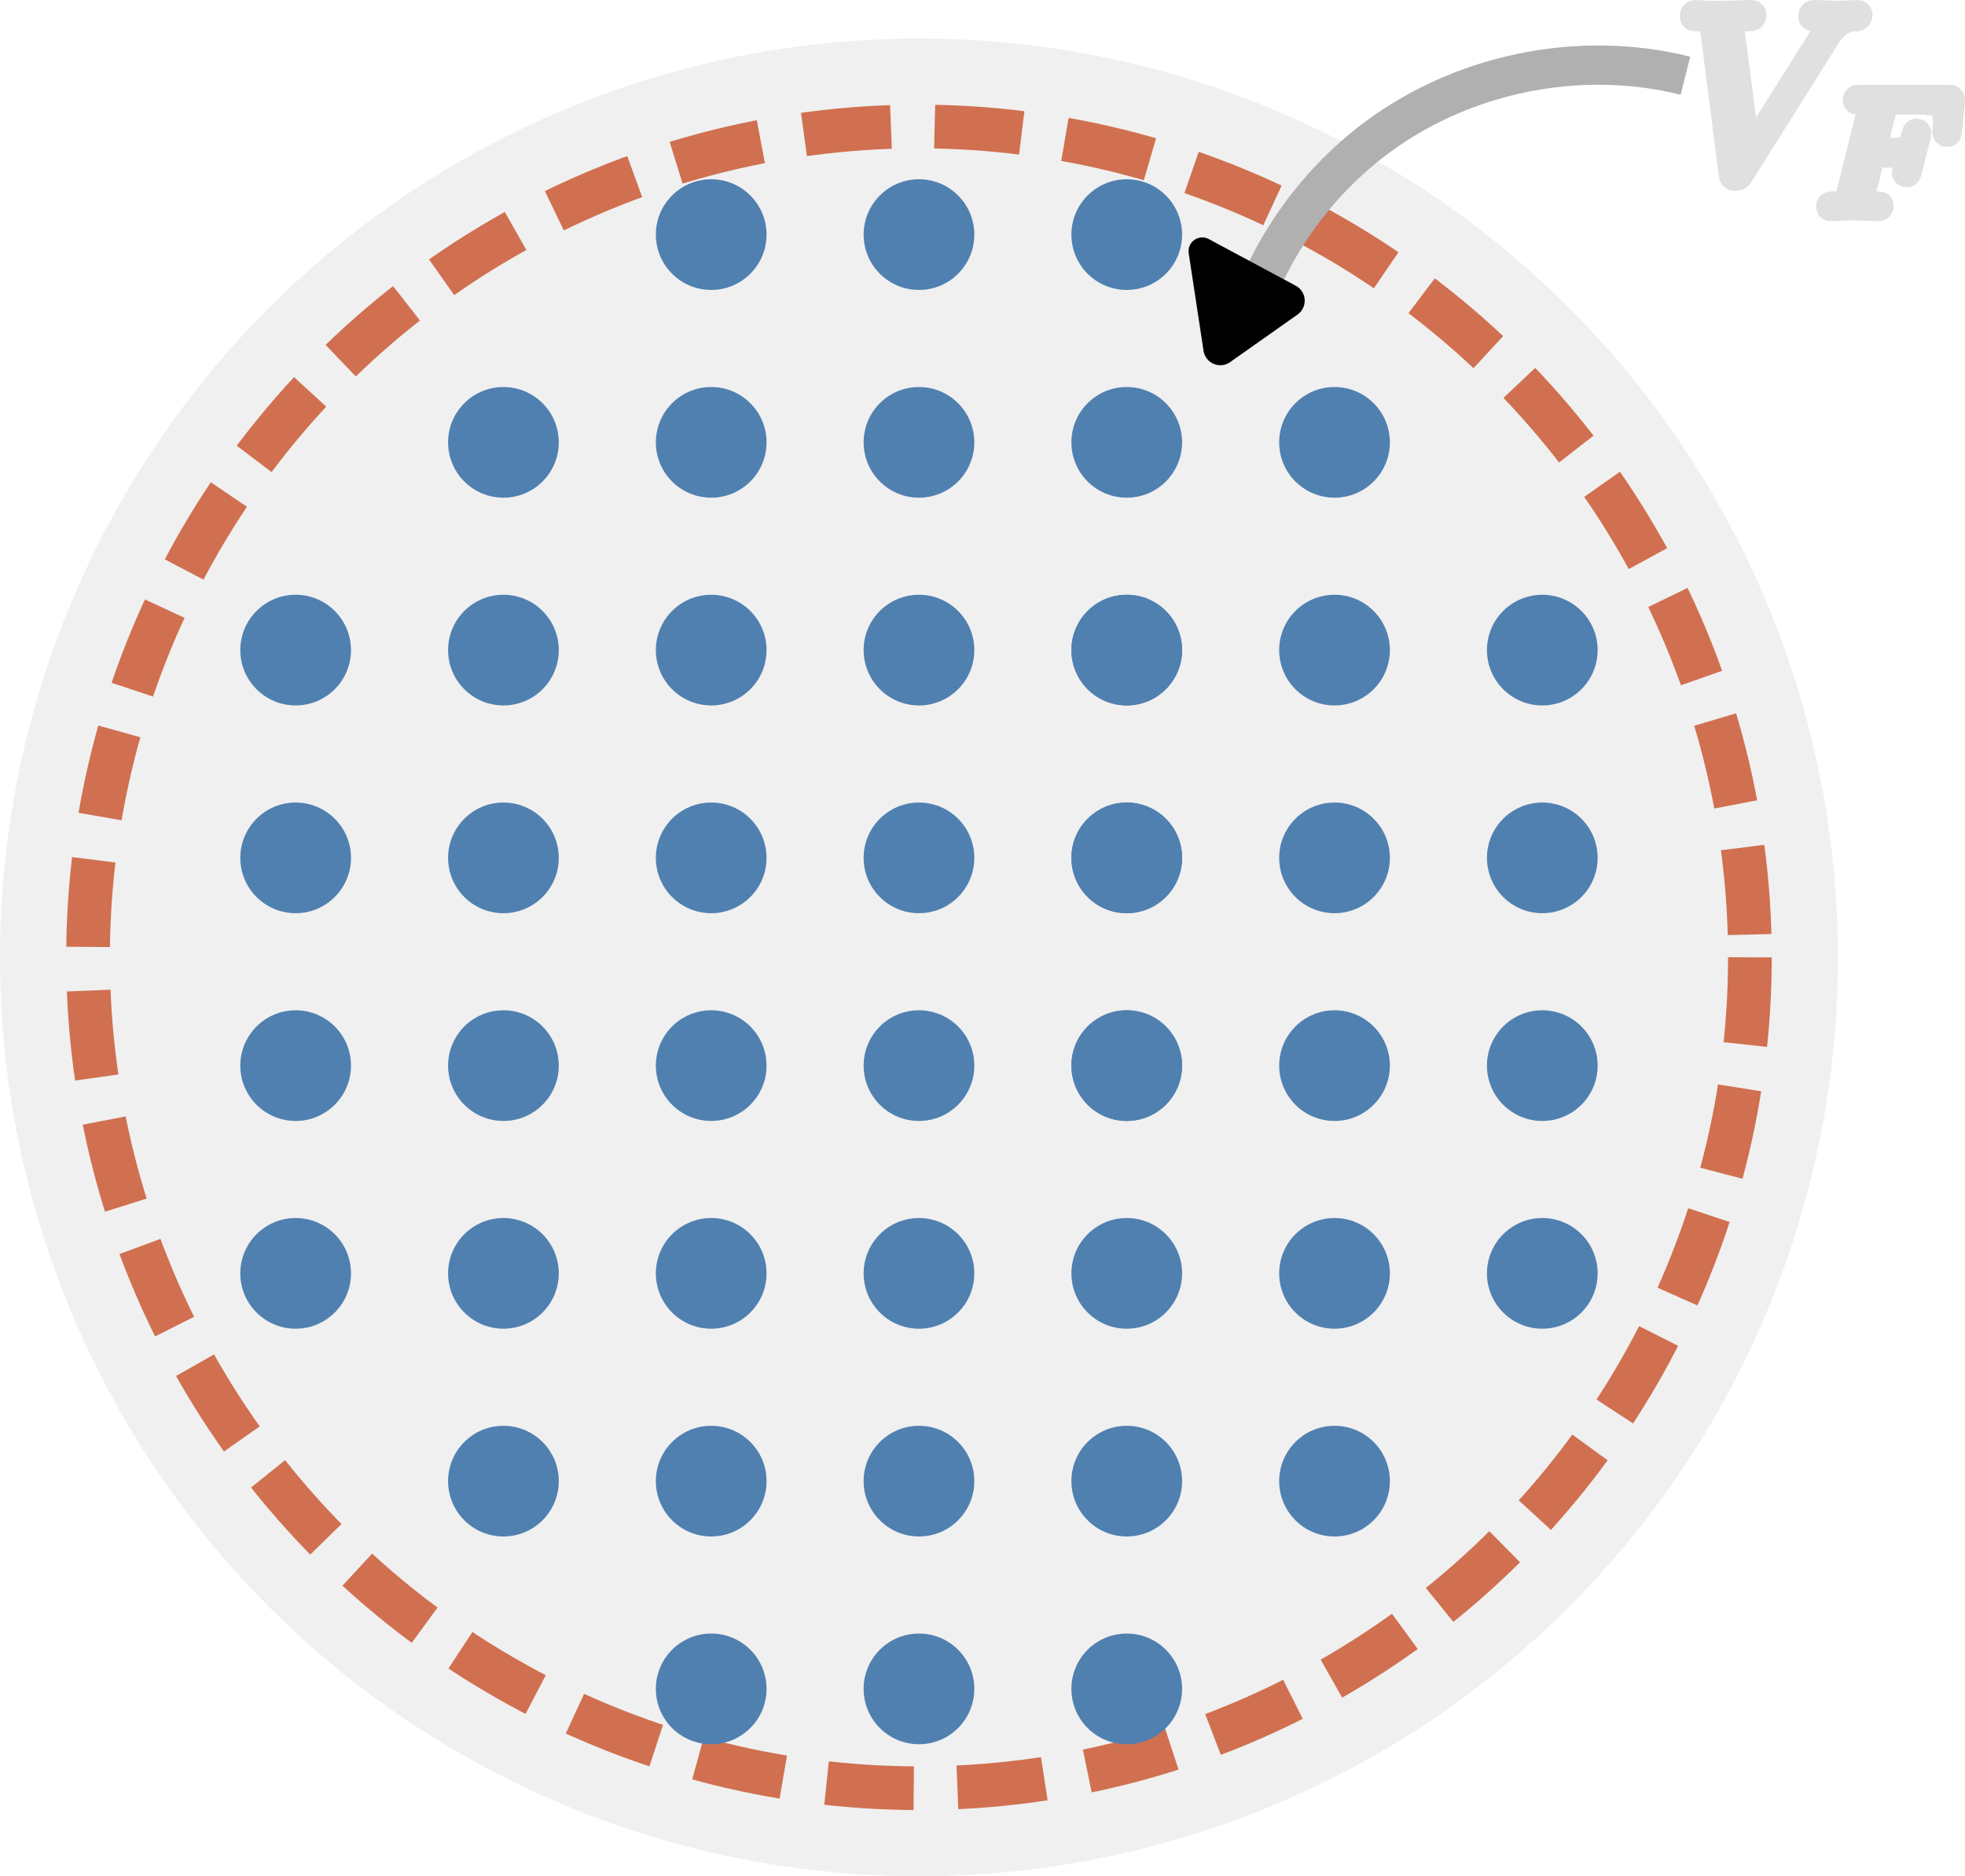 <?xml version="1.0" encoding="UTF-8" standalone="no"?>
<!-- Created with Inkscape (http://www.inkscape.org/) -->

<svg
   width="100.09mm"
   height="95.578mm"
   viewBox="0 0 100.09 95.578"
   version="1.1"
   id="svg1"
   inkscape:version="1.4.1 (93de688d07, 2025-03-30)"
   sodipodi:docname="Luttinger.svg"
   xmlns:inkscape="http://www.inkscape.org/namespaces/inkscape"
   xmlns:sodipodi="http://sodipodi.sourceforge.net/DTD/sodipodi-0.dtd"
   xmlns="http://www.w3.org/2000/svg"
   xmlns:svg="http://www.w3.org/2000/svg"
   xmlns:ns2="http://www.iki.fi/pav/software/textext/">
  <sodipodi:namedview
     id="namedview1"
     pagecolor="#ffffff"
     bordercolor="#000000"
     borderopacity="0.25"
     inkscape:showpageshadow="2"
     inkscape:pageopacity="0.0"
     inkscape:pagecheckerboard="0"
     inkscape:deskcolor="#d1d1d1"
     inkscape:document-units="mm"
     inkscape:zoom="1.0620589"
     inkscape:cx="152.06313"
     inkscape:cy="153.94626"
     inkscape:window-width="1920"
     inkscape:window-height="1052"
     inkscape:window-x="0"
     inkscape:window-y="0"
     inkscape:window-maximized="1"
     inkscape:current-layer="layer1" />
  <defs
     id="defs1">
    <marker
       style="overflow:visible"
       id="RoundedArrow"
       refX="0"
       refY="0"
       orient="auto-start-reverse"
       inkscape:stockid="Rounded arrow"
       markerWidth="0.5"
       markerHeight="0.5"
       viewBox="0 0 1 1"
       inkscape:isstock="true"
       inkscape:collect="always"
       preserveAspectRatio="xMidYMid">
      <path
         transform="scale(0.7)"
         d="m -0.211,-4.106 6.422,3.211 a 1,1 90 0 1 0,1.789 L -0.211,4.106 A 1.236,1.236 31.717 0 1 -2,3 v -6 a 1.236,1.236 148.283 0 1 1.789,-1.106 z"
         style="fill:context-stroke;fill-rule:evenodd;stroke:none"
         id="path8" />
    </marker>
    <inkscape:path-effect
       effect="spiro"
       id="path-effect47"
       is_visible="true"
       lpeversion="1" />
  </defs>
  <g
     inkscape:label="Layer 1"
     inkscape:groupmode="layer"
     id="layer1"
     transform="translate(-37.746,-51.818)">
    <circle
       style="fill:#f0f0f0;fill-opacity:1;stroke:none;stroke-width:2.461;stroke-dasharray:4.921, 2.461;stroke-dashoffset:0;stroke-opacity:1;paint-order:markers stroke fill"
       id="circle49"
       cx="84.555"
       cy="100.587"
       r="46.809" />
    <circle
       style="fill:#f0f0f0;fill-opacity:1;stroke:#d07050;stroke-width:2.225;stroke-dasharray:4.45, 2.225;stroke-dashoffset:0;stroke-opacity:1;paint-order:markers stroke fill"
       id="path1"
       cx="84.555"
       cy="100.587"
       r="42.325" />
    <circle
       style="fill:#5080b0;fill-opacity:1;stroke:none;stroke-width:2;stroke-dasharray:none;stroke-opacity:1;paint-order:markers stroke fill"
       id="path2"
       cx="84.555"
       cy="63.769"
       r="2.819" />
    <circle
       style="fill:#5080b0;fill-opacity:1;stroke:none;stroke-width:2;stroke-dasharray:none;stroke-opacity:1;paint-order:markers stroke fill"
       id="circle2"
       cx="73.972"
       cy="74.352"
       r="2.819" />
    <circle
       style="fill:#5080b0;fill-opacity:1;stroke:none;stroke-width:2;stroke-dasharray:none;stroke-opacity:1;paint-order:markers stroke fill"
       id="circle3"
       cx="63.389"
       cy="84.935"
       r="2.819" />
    <circle
       style="fill:#5080b0;fill-opacity:1;stroke:none;stroke-width:2;stroke-dasharray:none;stroke-opacity:1;paint-order:markers stroke fill"
       id="circle4"
       cx="52.805"
       cy="95.519"
       r="2.819" />
    <circle
       style="fill:#5080b0;fill-opacity:1;stroke:none;stroke-width:2;stroke-dasharray:none;stroke-opacity:1;paint-order:markers stroke fill"
       id="circle5"
       cx="63.389"
       cy="106.102"
       r="2.819" />
    <circle
       style="fill:#5080b0;fill-opacity:1;stroke:none;stroke-width:2;stroke-dasharray:none;stroke-opacity:1;paint-order:markers stroke fill"
       id="circle6"
       cx="73.972"
       cy="116.685"
       r="2.819" />
    <circle
       style="fill:#5080b0;fill-opacity:1;stroke:none;stroke-width:2;stroke-dasharray:none;stroke-opacity:1;paint-order:markers stroke fill"
       id="circle7"
       cx="84.555"
       cy="127.269"
       r="2.819" />
    <circle
       style="fill:#5080b0;fill-opacity:1;stroke:none;stroke-width:2;stroke-dasharray:none;stroke-opacity:1;paint-order:markers stroke fill"
       id="circle8"
       cx="95.138"
       cy="116.685"
       r="2.819" />
    <circle
       style="fill:#5080b0;fill-opacity:1;stroke:none;stroke-width:2;stroke-dasharray:none;stroke-opacity:1;paint-order:markers stroke fill"
       id="circle9"
       cx="105.722"
       cy="106.102"
       r="2.819" />
    <circle
       style="fill:#5080b0;fill-opacity:1;stroke:none;stroke-width:2;stroke-dasharray:none;stroke-opacity:1;paint-order:markers stroke fill"
       id="circle10"
       cx="116.305"
       cy="95.519"
       r="2.819" />
    <circle
       style="fill:#5080b0;fill-opacity:1;stroke:none;stroke-width:2;stroke-dasharray:none;stroke-opacity:1;paint-order:markers stroke fill"
       id="circle11"
       cx="105.722"
       cy="84.935"
       r="2.819" />
    <circle
       style="fill:#5080b0;fill-opacity:1;stroke:none;stroke-width:2;stroke-dasharray:none;stroke-opacity:1;paint-order:markers stroke fill"
       id="circle12"
       cx="95.138"
       cy="74.352"
       r="2.819" />
    <circle
       style="fill:#5080b0;fill-opacity:1;stroke:none;stroke-width:2;stroke-dasharray:none;stroke-opacity:1;paint-order:markers stroke fill"
       id="circle13"
       cx="84.555"
       cy="74.352"
       r="2.819" />
    <circle
       style="fill:#5080b0;fill-opacity:1;stroke:none;stroke-width:2;stroke-dasharray:none;stroke-opacity:1;paint-order:markers stroke fill"
       id="circle14"
       cx="84.555"
       cy="84.935"
       r="2.819" />
    <circle
       style="fill:#5080b0;fill-opacity:1;stroke:none;stroke-width:2;stroke-dasharray:none;stroke-opacity:1;paint-order:markers stroke fill"
       id="circle15"
       cx="73.972"
       cy="84.935"
       r="2.819" />
    <circle
       style="fill:#5080b0;fill-opacity:1;stroke:none;stroke-width:2;stroke-dasharray:none;stroke-opacity:1;paint-order:markers stroke fill"
       id="circle16"
       cx="95.138"
       cy="84.935"
       r="2.819" />
    <circle
       style="fill:#5080b0;fill-opacity:1;stroke:none;stroke-width:2;stroke-dasharray:none;stroke-opacity:1;paint-order:markers stroke fill"
       id="circle17"
       cx="95.138"
       cy="84.935"
       r="2.819" />
    <circle
       style="fill:#5080b0;fill-opacity:1;stroke:none;stroke-width:2;stroke-dasharray:none;stroke-opacity:1;paint-order:markers stroke fill"
       id="circle18"
       cx="84.555"
       cy="95.519"
       r="2.819" />
    <circle
       style="fill:#5080b0;fill-opacity:1;stroke:none;stroke-width:2;stroke-dasharray:none;stroke-opacity:1;paint-order:markers stroke fill"
       id="circle19"
       cx="73.972"
       cy="95.519"
       r="2.819" />
    <circle
       style="fill:#5080b0;fill-opacity:1;stroke:none;stroke-width:2;stroke-dasharray:none;stroke-opacity:1;paint-order:markers stroke fill"
       id="circle20"
       cx="95.138"
       cy="95.519"
       r="2.819" />
    <circle
       style="fill:#5080b0;fill-opacity:1;stroke:none;stroke-width:2;stroke-dasharray:none;stroke-opacity:1;paint-order:markers stroke fill"
       id="circle21"
       cx="95.138"
       cy="95.519"
       r="2.819" />
    <circle
       style="fill:#5080b0;fill-opacity:1;stroke:none;stroke-width:2;stroke-dasharray:none;stroke-opacity:1;paint-order:markers stroke fill"
       id="circle22"
       cx="84.555"
       cy="106.102"
       r="2.819" />
    <circle
       style="fill:#5080b0;fill-opacity:1;stroke:none;stroke-width:2;stroke-dasharray:none;stroke-opacity:1;paint-order:markers stroke fill"
       id="circle23"
       cx="73.972"
       cy="106.102"
       r="2.819" />
    <circle
       style="fill:#5080b0;fill-opacity:1;stroke:none;stroke-width:2;stroke-dasharray:none;stroke-opacity:1;paint-order:markers stroke fill"
       id="circle24"
       cx="95.138"
       cy="106.102"
       r="2.819" />
    <circle
       style="fill:#5080b0;fill-opacity:1;stroke:none;stroke-width:2;stroke-dasharray:none;stroke-opacity:1;paint-order:markers stroke fill"
       id="circle25"
       cx="95.138"
       cy="106.102"
       r="2.819" />
    <circle
       style="fill:#5080b0;fill-opacity:1;stroke:none;stroke-width:2;stroke-dasharray:none;stroke-opacity:1;paint-order:markers stroke fill"
       id="circle26"
       cx="63.389"
       cy="95.519"
       r="2.819" />
    <circle
       style="fill:#5080b0;fill-opacity:1;stroke:none;stroke-width:2;stroke-dasharray:none;stroke-opacity:1;paint-order:markers stroke fill"
       id="circle27"
       cx="105.722"
       cy="95.519"
       r="2.819" />
    <circle
       style="fill:#5080b0;fill-opacity:1;stroke:none;stroke-width:2;stroke-dasharray:none;stroke-opacity:1;paint-order:markers stroke fill"
       id="circle28"
       cx="84.555"
       cy="116.685"
       r="2.819" />
    <circle
       style="fill:#5080b0;fill-opacity:1;stroke:none;stroke-width:2;stroke-dasharray:none;stroke-opacity:1;paint-order:markers stroke fill"
       id="circle29"
       cx="52.805"
       cy="106.102"
       r="2.819" />
    <circle
       style="fill:#5080b0;fill-opacity:1;stroke:none;stroke-width:2;stroke-dasharray:none;stroke-opacity:1;paint-order:markers stroke fill"
       id="circle30"
       cx="63.389"
       cy="116.685"
       r="2.819" />
    <circle
       style="fill:#5080b0;fill-opacity:1;stroke:none;stroke-width:2;stroke-dasharray:none;stroke-opacity:1;paint-order:markers stroke fill"
       id="circle31"
       cx="73.972"
       cy="127.269"
       r="2.819" />
    <circle
       style="fill:#5080b0;fill-opacity:1;stroke:none;stroke-width:2;stroke-dasharray:none;stroke-opacity:1;paint-order:markers stroke fill"
       id="circle32"
       cx="63.389"
       cy="74.352"
       r="2.819" />
    <circle
       style="fill:#5080b0;fill-opacity:1;stroke:none;stroke-width:2;stroke-dasharray:none;stroke-opacity:1;paint-order:markers stroke fill"
       id="circle33"
       cx="52.805"
       cy="84.935"
       r="2.819" />
    <circle
       style="fill:#5080b0;fill-opacity:1;stroke:none;stroke-width:2;stroke-dasharray:none;stroke-opacity:1;paint-order:markers stroke fill"
       id="circle34"
       cx="73.972"
       cy="63.769"
       r="2.819" />
    <circle
       style="fill:#5080b0;fill-opacity:1;stroke:none;stroke-width:2;stroke-dasharray:none;stroke-opacity:1;paint-order:markers stroke fill"
       id="circle35"
       cx="95.138"
       cy="63.769"
       r="2.819" />
    <circle
       style="fill:#5080b0;fill-opacity:1;stroke:none;stroke-width:2;stroke-dasharray:none;stroke-opacity:1;paint-order:markers stroke fill"
       id="circle36"
       cx="105.722"
       cy="74.352"
       r="2.819" />
    <circle
       style="fill:#5080b0;fill-opacity:1;stroke:none;stroke-width:2;stroke-dasharray:none;stroke-opacity:1;paint-order:markers stroke fill"
       id="circle37"
       cx="116.305"
       cy="84.935"
       r="2.819" />
    <circle
       style="fill:#5080b0;fill-opacity:1;stroke:none;stroke-width:2;stroke-dasharray:none;stroke-opacity:1;paint-order:markers stroke fill"
       id="circle38"
       cx="116.305"
       cy="106.102"
       r="2.819" />
    <circle
       style="fill:#5080b0;fill-opacity:1;stroke:none;stroke-width:2;stroke-dasharray:none;stroke-opacity:1;paint-order:markers stroke fill"
       id="circle39"
       cx="105.722"
       cy="116.685"
       r="2.819" />
    <circle
       style="fill:#5080b0;fill-opacity:1;stroke:none;stroke-width:2;stroke-dasharray:none;stroke-opacity:1;paint-order:markers stroke fill"
       id="circle40"
       cx="116.305"
       cy="116.685"
       r="2.819" />
    <circle
       style="fill:#5080b0;fill-opacity:1;stroke:none;stroke-width:2;stroke-dasharray:none;stroke-opacity:1;paint-order:markers stroke fill"
       id="circle41"
       cx="63.389"
       cy="127.269"
       r="2.819" />
    <circle
       style="fill:#5080b0;fill-opacity:1;stroke:none;stroke-width:2;stroke-dasharray:none;stroke-opacity:1;paint-order:markers stroke fill"
       id="circle42"
       cx="52.805"
       cy="116.685"
       r="2.819" />
    <circle
       style="fill:#5080b0;fill-opacity:1;stroke:none;stroke-width:2;stroke-dasharray:none;stroke-opacity:1;paint-order:markers stroke fill"
       id="circle43"
       cx="95.138"
       cy="127.269"
       r="2.819" />
    <circle
       style="fill:#5080b0;fill-opacity:1;stroke:none;stroke-width:2;stroke-dasharray:none;stroke-opacity:1;paint-order:markers stroke fill"
       id="circle44"
       cx="105.722"
       cy="127.269"
       r="2.819" />
    <circle
       style="fill:#5080b0;fill-opacity:1;stroke:none;stroke-width:2;stroke-dasharray:none;stroke-opacity:1;paint-order:markers stroke fill"
       id="circle45"
       cx="84.555"
       cy="137.852"
       r="2.819" />
    <circle
       style="fill:#5080b0;fill-opacity:1;stroke:none;stroke-width:2;stroke-dasharray:none;stroke-opacity:1;paint-order:markers stroke fill"
       id="circle46"
       cx="73.972"
       cy="137.852"
       r="2.819" />
    <circle
       style="fill:#5080b0;fill-opacity:1;stroke:none;stroke-width:2;stroke-dasharray:none;stroke-opacity:1;paint-order:markers stroke fill"
       id="circle47"
       cx="95.138"
       cy="137.852"
       r="2.819" />
    <path
       style="fill:none;fill-opacity:1;stroke:#b0b0b0;stroke-width:2;stroke-dasharray:none;stroke-opacity:1;marker-start:url(#RoundedArrow);paint-order:markers stroke fill"
       d="m 106.235,69.34 c 1.154,-3.47 3.352,-6.585 6.234,-8.835 4.462,-3.484 10.557,-4.775 16.048,-3.4"
       id="path47"
       inkscape:path-effect="#path-effect47"
       inkscape:original-d="m 106.23505,69.339699 c 2.01912,-4.589212 4.21439,-6.712231 6.23351,-8.835251 2.01912,-2.12302 10.05863,-0.522864 16.04796,-3.400088"
       transform="translate(-4.922,-1.43)"
       sodipodi:nodetypes="csc" />
    <g
       transform="matrix(1.21,0,0,1.21,123.919,52.426)"
       ns2:version="1.11.1"
       ns2:texconverter="xelatex"
       ns2:pdfconverter="inkscape"
       ns2:text="$V_F$"
       ns2:preamble="/usr/share/inkscape/extensions/textext/default_packages.tex"
       ns2:scale="3.4296223540333495"
       ns2:alignment="middle center"
       ns2:jacobian_sqrt="1.2099"
       id="g49"
       style="fill:#e0e0e0;fill-opacity:1;stroke:#e0e0e0;stroke-opacity:1">
      <defs
         id="id-b58596ad-5ef5-45a6-bd9b-a0bf7e43d55b">
        <g
           id="id-a3332704-8ca6-45cd-9bfd-0be6f5c5f2a0">
          <g
             id="id-85647bca-3e02-489c-99d0-2df38a8b6f92">
            <path
               d="M 6.266,-5.672 C 6.75,-6.453 7.172,-6.484 7.531,-6.5 c 0.125,-0.016 0.141,-0.172 0.141,-0.188 0,-0.078 -0.062,-0.125 -0.141,-0.125 -0.25,0 -0.547,0.031 -0.812,0.031 -0.328,0 -0.672,-0.031 -0.984,-0.031 -0.062,0 -0.188,0 -0.188,0.188 0,0.109 0.078,0.125 0.156,0.125 0.266,0.016 0.453,0.125 0.453,0.328 0,0.156 -0.141,0.375 -0.141,0.375 l -3.062,4.875 -0.688,-5.281 C 2.266,-6.375 2.5,-6.5 2.953,-6.5 c 0.141,0 0.25,0 0.25,-0.203 0,-0.078 -0.078,-0.109 -0.125,-0.109 -0.406,0 -0.828,0.031 -1.25,0.031 -0.172,0 -0.359,0 -0.547,0 -0.172,0 -0.359,-0.031 -0.531,-0.031 -0.078,0 -0.188,0 -0.188,0.188 0,0.125 0.078,0.125 0.25,0.125 0.547,0 0.562,0.094 0.594,0.344 L 2.188,-0.016 C 2.219,0.188 2.266,0.219 2.391,0.219 c 0.156,0 0.203,-0.047 0.281,-0.172 z m 0,0"
               id="id-aabfc60b-ce90-46a2-b44d-498fd5338812" />
          </g>
          <g
             id="id-5687e6d1-71a3-4592-8c32-946467d64bc4">
            <path
               d="M 2.391,-2.25 H 3.125 c 0.531,0 0.625,0.094 0.625,0.312 0,0.109 0,0.125 -0.047,0.328 -0.016,0.031 -0.031,0.062 -0.031,0.078 0,0.062 0.062,0.109 0.125,0.109 0.094,0 0.094,-0.047 0.141,-0.172 l 0.375,-1.469 c 0,-0.031 0.016,-0.125 0.016,-0.141 0,-0.078 -0.047,-0.109 -0.109,-0.109 -0.094,0 -0.109,0.047 -0.141,0.172 C 3.938,-2.594 3.734,-2.5 3.141,-2.5 h -0.688 l 0.438,-1.75 c 0.047,-0.203 0.062,-0.234 0.344,-0.234 H 4.312 c 0.922,0 1.094,0.219 1.094,0.812 0,0.219 -0.031,0.375 -0.031,0.422 0,0.062 0.031,0.125 0.125,0.125 0.109,0 0.109,-0.062 0.125,-0.188 L 5.75,-4.516 c 0.016,-0.219 -0.031,-0.219 -0.203,-0.219 h -3.719 c -0.141,0 -0.219,0 -0.219,0.156 0,0.094 0.078,0.094 0.219,0.094 0,0 0.141,0 0.266,0.016 C 2.234,-4.453 2.25,-4.438 2.25,-4.375 c 0,0.047 -0.016,0.125 -0.031,0.156 L 1.312,-0.578 C 1.234,-0.297 1.234,-0.25 0.688,-0.25 c -0.109,0 -0.203,0 -0.203,0.141 C 0.484,-0.031 0.531,0 0.594,0 0.797,0 1.312,-0.031 1.516,-0.031 l 0.531,0.016 C 2.234,-0.016 2.422,0 2.594,0 2.641,0 2.75,0 2.75,-0.156 2.75,-0.25 2.672,-0.25 2.516,-0.25 c -0.016,0 -0.188,0 -0.375,-0.016 C 2,-0.281 1.938,-0.281 1.938,-0.391 c 0,-0.016 0,-0.047 0.016,-0.125 z m 0,0"
               id="id-4bffaf6d-e475-4436-97bb-9e600fbdf896" />
          </g>
        </g>
      </defs>
      <g
         fill="#000000"
         fill-opacity="1"
         id="id-594427a2-4ed9-478a-bfbd-07a3902967bd"
         transform="translate(-149.275,-127.953)"
         style="fill:#e0e0e0;fill-opacity:1;stroke:#e0e0e0;stroke-opacity:1">
        <g
           transform="translate(148.712,134.765)"
           id="g47"
           style="fill:#e0e0e0;fill-opacity:1;stroke:#e0e0e0;stroke-opacity:1">
          <path
             d="M 6.266,-5.672 C 6.75,-6.453 7.172,-6.484 7.531,-6.5 c 0.125,-0.016 0.141,-0.172 0.141,-0.188 0,-0.078 -0.062,-0.125 -0.141,-0.125 -0.25,0 -0.547,0.031 -0.812,0.031 -0.328,0 -0.672,-0.031 -0.984,-0.031 -0.062,0 -0.188,0 -0.188,0.188 0,0.109 0.078,0.125 0.156,0.125 0.266,0.016 0.453,0.125 0.453,0.328 0,0.156 -0.141,0.375 -0.141,0.375 l -3.062,4.875 -0.688,-5.281 C 2.266,-6.375 2.5,-6.5 2.953,-6.5 c 0.141,0 0.25,0 0.25,-0.203 0,-0.078 -0.078,-0.109 -0.125,-0.109 -0.406,0 -0.828,0.031 -1.25,0.031 -0.172,0 -0.359,0 -0.547,0 -0.172,0 -0.359,-0.031 -0.531,-0.031 -0.078,0 -0.188,0 -0.188,0.188 0,0.125 0.078,0.125 0.25,0.125 0.547,0 0.562,0.094 0.594,0.344 L 2.188,-0.016 C 2.219,0.188 2.266,0.219 2.391,0.219 c 0.156,0 0.203,-0.047 0.281,-0.172 z m 0,0"
             id="id-36451029-b674-4e29-80ae-31f825c307b0"
             style="fill:#e0e0e0;fill-opacity:1;stroke:#e0e0e0;stroke-opacity:1" />
        </g>
      </g>
      <g
         fill="#000000"
         fill-opacity="1"
         id="id-4e3981ab-6ce7-41dd-b331-ea9fb05a2949"
         transform="translate(-149.275,-127.953)"
         style="fill:#e0e0e0;fill-opacity:1;stroke:#e0e0e0;stroke-opacity:1">
        <g
           transform="translate(154.524,136.259)"
           id="g48"
           style="fill:#e0e0e0;fill-opacity:1;stroke:#e0e0e0;stroke-opacity:1">
          <path
             d="M 2.391,-2.25 H 3.125 c 0.531,0 0.625,0.094 0.625,0.312 0,0.109 0,0.125 -0.047,0.328 -0.016,0.031 -0.031,0.062 -0.031,0.078 0,0.062 0.062,0.109 0.125,0.109 0.094,0 0.094,-0.047 0.141,-0.172 l 0.375,-1.469 c 0,-0.031 0.016,-0.125 0.016,-0.141 0,-0.078 -0.047,-0.109 -0.109,-0.109 -0.094,0 -0.109,0.047 -0.141,0.172 C 3.938,-2.594 3.734,-2.5 3.141,-2.5 h -0.688 l 0.438,-1.75 c 0.047,-0.203 0.062,-0.234 0.344,-0.234 H 4.312 c 0.922,0 1.094,0.219 1.094,0.812 0,0.219 -0.031,0.375 -0.031,0.422 0,0.062 0.031,0.125 0.125,0.125 0.109,0 0.109,-0.062 0.125,-0.188 L 5.75,-4.516 c 0.016,-0.219 -0.031,-0.219 -0.203,-0.219 h -3.719 c -0.141,0 -0.219,0 -0.219,0.156 0,0.094 0.078,0.094 0.219,0.094 0,0 0.141,0 0.266,0.016 C 2.234,-4.453 2.25,-4.438 2.25,-4.375 c 0,0.047 -0.016,0.125 -0.031,0.156 L 1.312,-0.578 C 1.234,-0.297 1.234,-0.25 0.688,-0.25 c -0.109,0 -0.203,0 -0.203,0.141 C 0.484,-0.031 0.531,0 0.594,0 0.797,0 1.312,-0.031 1.516,-0.031 l 0.531,0.016 C 2.234,-0.016 2.422,0 2.594,0 2.641,0 2.75,0 2.75,-0.156 2.75,-0.25 2.672,-0.25 2.516,-0.25 c -0.016,0 -0.188,0 -0.375,-0.016 C 2,-0.281 1.938,-0.281 1.938,-0.391 c 0,-0.016 0,-0.047 0.016,-0.125 z m 0,0"
             id="id-d1d1c5e6-9f0c-4e09-85bb-be83f1a18167"
             style="fill:#e0e0e0;fill-opacity:1;stroke:#e0e0e0;stroke-opacity:1" />
        </g>
      </g>
    </g>
  </g>
</svg>
